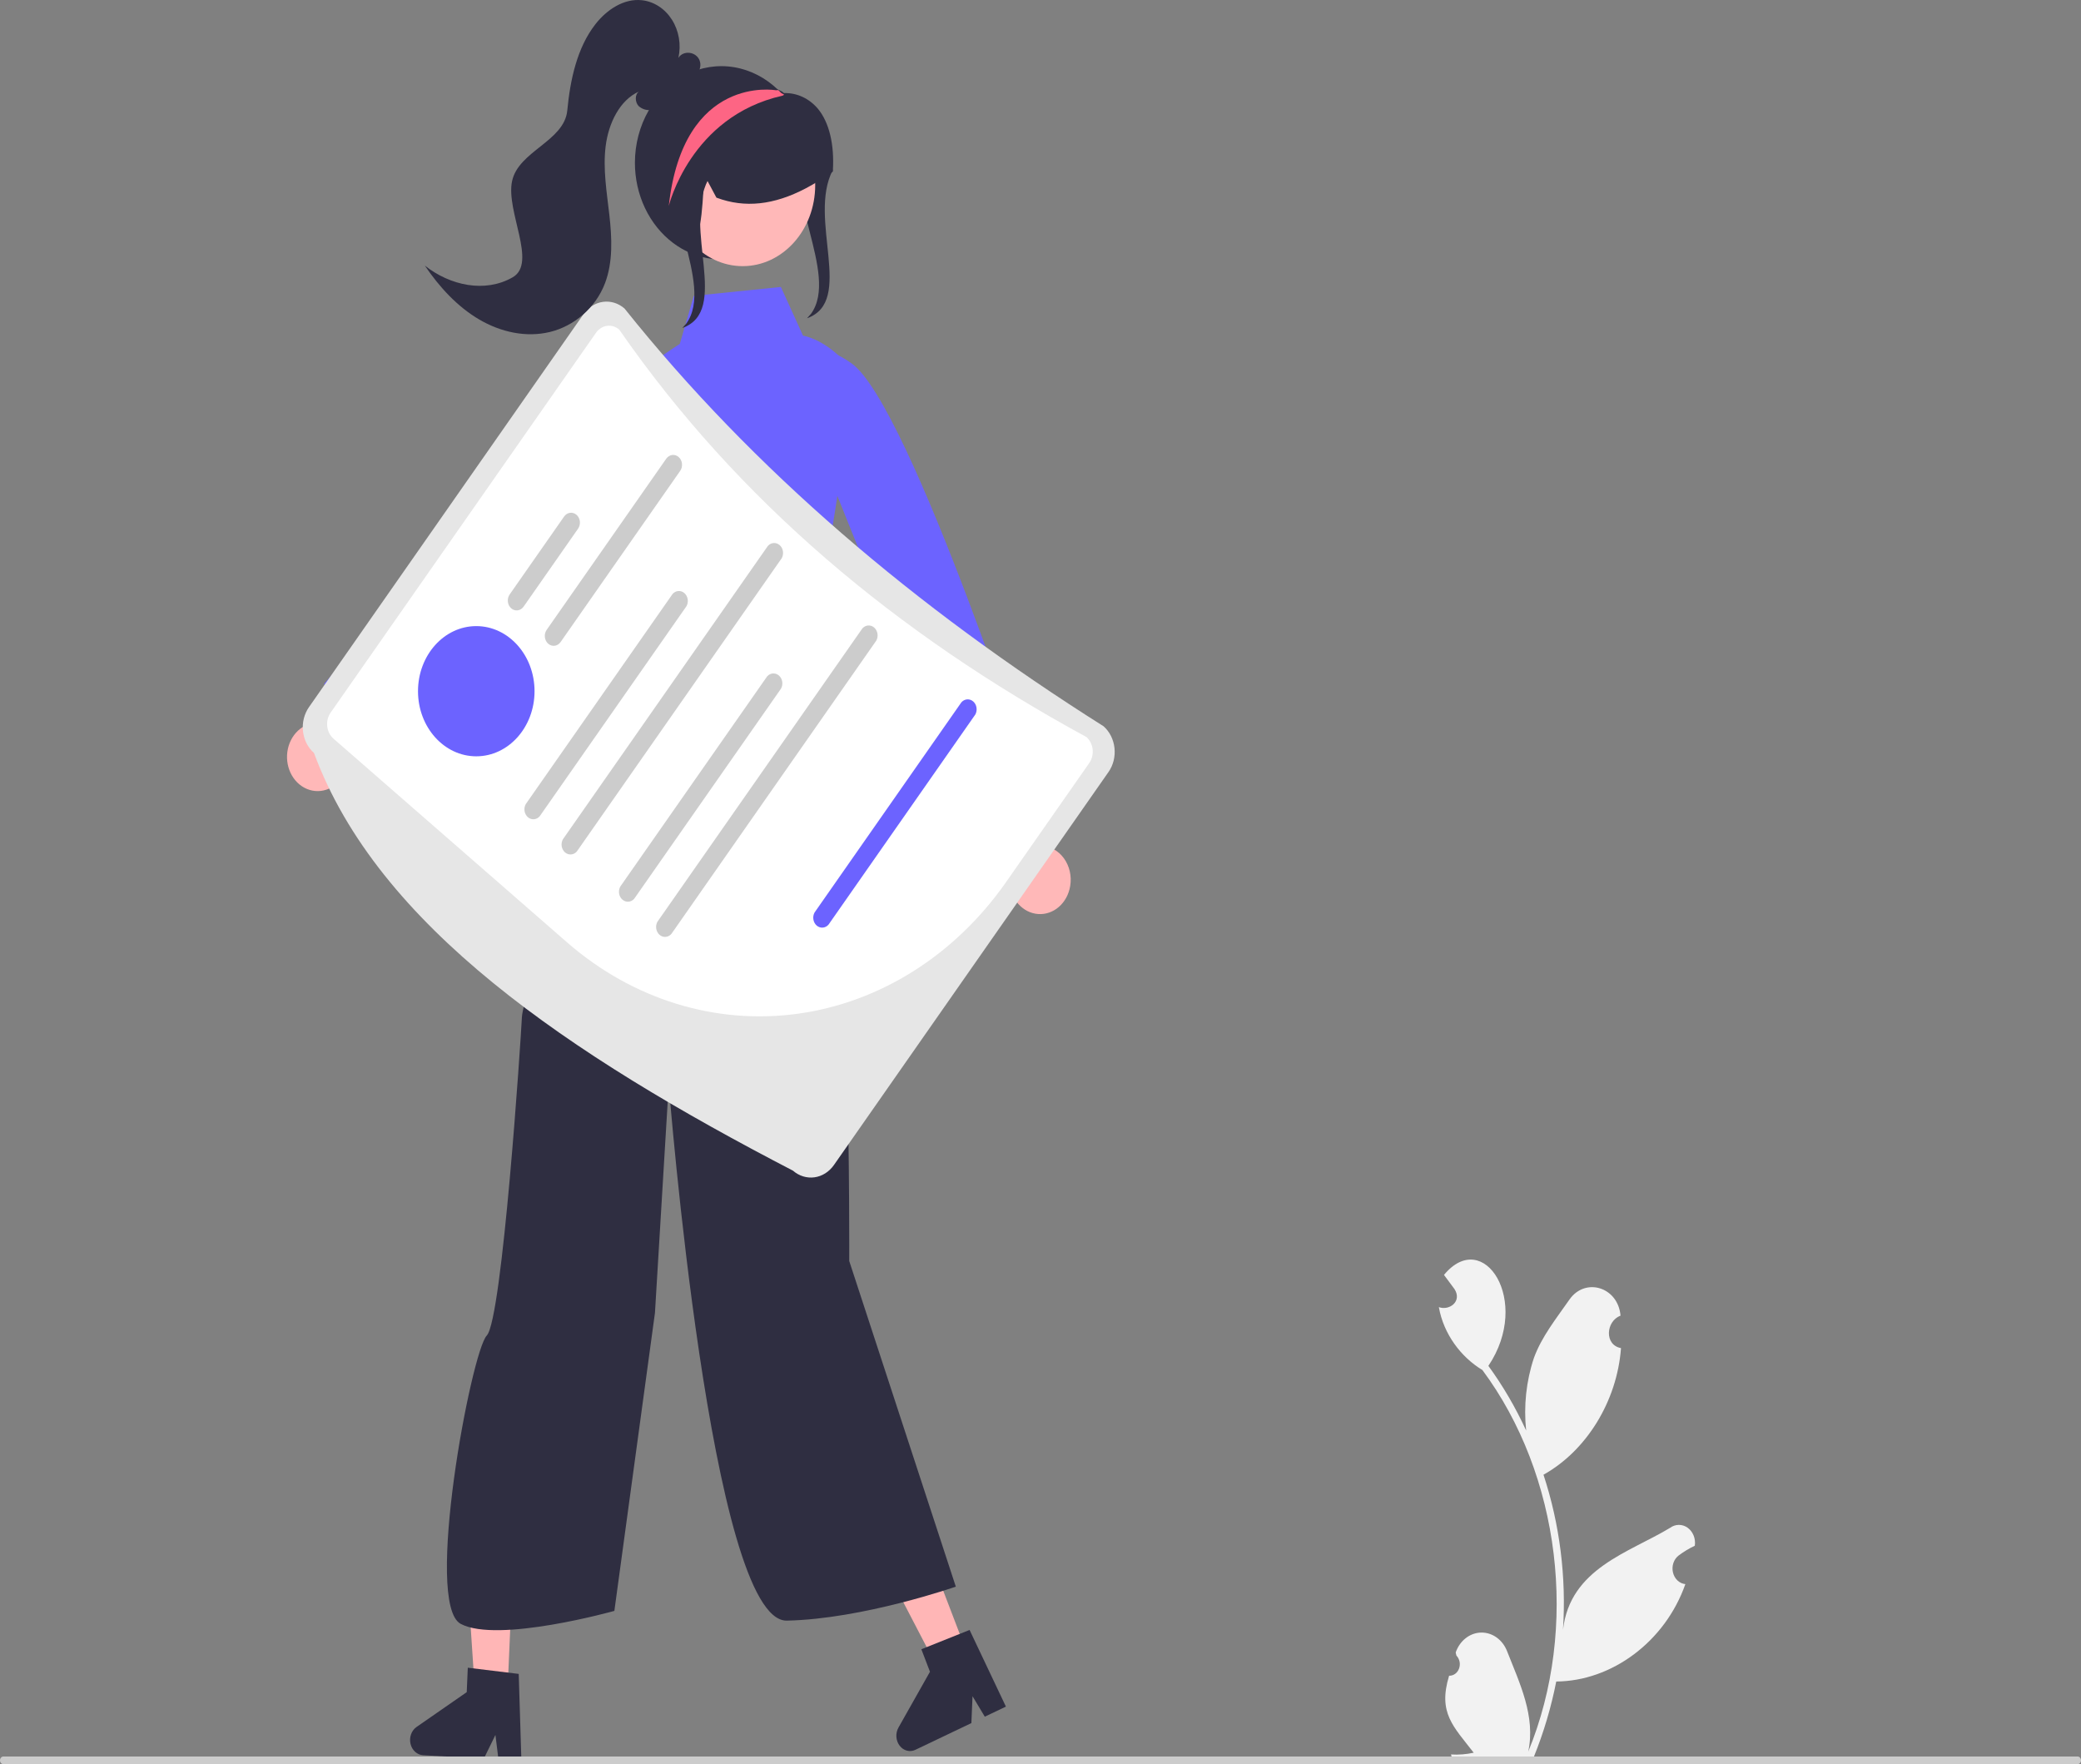 <svg width="499" height="423" viewBox="0 0 499 423" fill="none" xmlns="http://www.w3.org/2000/svg">
<rect x="0" y="0" width="499" height="423" fill="#808080" stroke="none"/>
<g clip-path="url(#clip0_11_569)">
<path d="M199.682 40.801C193.602 52.502 205.05 72.217 193.513 76.31L194.463 75.249C201.427 65.678 186.871 45.423 193.835 35.853C194.917 34.449 195.846 32.907 196.602 31.258" fill="#2F2E41"/>
<path d="M256.618 212.456C256.817 211.285 256.784 210.08 256.521 208.925C256.259 207.77 255.772 206.693 255.097 205.771C254.421 204.848 253.573 204.102 252.611 203.586C251.65 203.069 250.599 202.795 249.532 202.781L234.504 154.005L226.186 165.85L242.075 211.425C242.173 213.429 242.926 215.323 244.191 216.748C245.455 218.173 247.144 219.03 248.936 219.157C250.729 219.284 252.501 218.672 253.917 217.437C255.332 216.202 256.293 214.43 256.618 212.456Z" fill="#FFB8B8"/>
<path d="M190.56 94.692C190.56 94.692 190.092 77.036 204.225 87.151C218.358 97.265 249.129 192.014 249.129 192.014L233.816 201.269L199.053 114.564L190.56 94.692Z" fill="#6C63FF"/>
<path d="M232.256 397.308L225.198 400.677L210.208 371.871L220.624 366.898L232.256 397.308Z" fill="#FFB6B6"/>
<path d="M241.205 409.19L236.144 411.606L233.199 406.699L232.927 413.142L219.504 419.55C218.861 419.857 218.146 419.926 217.465 419.748C216.784 419.569 216.172 419.152 215.718 418.557C215.264 417.963 214.992 417.221 214.942 416.441C214.892 415.662 215.066 414.885 215.439 414.224L222.995 400.836L220.931 395.439L232.493 390.809L241.205 409.19Z" fill="#2F2E41"/>
<path d="M121.626 407.079L113.96 406.661L111.757 373.431L123.071 374.049L121.626 407.079Z" fill="#FFB6B6"/>
<path d="M125.023 422.138L119.525 421.838L118.798 415.986L116.031 421.647L101.451 420.851C100.753 420.813 100.083 420.526 99.54 420.033C98.998 419.539 98.61 418.865 98.435 418.108C98.259 417.351 98.305 416.552 98.565 415.826C98.826 415.101 99.287 414.487 99.881 414.075L111.917 405.727L112.173 399.866L124.384 401.351L125.023 422.138Z" fill="#2F2E41"/>
<path d="M347.48 401.785C347.988 401.806 348.489 401.651 348.916 401.343C349.343 401.035 349.674 400.588 349.866 400.062C350.057 399.536 350.099 398.957 349.987 398.404C349.874 397.851 349.612 397.349 349.235 396.968C349.17 396.691 349.124 396.492 349.059 396.216C349.533 394.832 350.366 393.638 351.451 392.787C352.536 391.936 353.825 391.466 355.15 391.438C356.476 391.41 357.779 391.825 358.893 392.629C360.006 393.434 360.879 394.592 361.4 395.954C364.402 403.602 368.27 411.511 366.452 419.99C378.685 390.296 374.126 353.57 355.459 328.486C350.332 325.401 346.151 319.869 345.02 313.406C347.552 314.334 350.679 312.007 348.756 309.057C347.924 307.93 347.084 306.813 346.251 305.686C355.742 294.177 367.32 311.984 356.897 327.493C360.391 332.292 363.426 337.486 365.953 342.99C365.33 337.124 365.963 331.176 367.799 325.636C369.664 320.472 373.205 316.101 376.318 311.62C380.102 306.161 388.008 308.577 388.582 315.448C385.058 316.784 384.647 322.493 388.698 323.231C387.747 336.035 380.367 347.871 370.111 353.591C374.018 365.478 375.612 378.158 374.787 390.787C376.48 376.02 390.62 372.29 400.474 366.323C401.101 365.865 401.833 365.62 402.582 365.619C403.331 365.617 404.064 365.86 404.692 366.316C405.32 366.772 405.815 367.423 406.118 368.188C406.42 368.953 406.517 369.801 406.396 370.626C405.034 371.262 403.732 372.047 402.509 372.97C401.936 373.409 401.499 374.036 401.257 374.763C401.015 375.491 400.981 376.285 401.159 377.035C401.337 377.785 401.718 378.456 402.25 378.955C402.783 379.454 403.44 379.757 404.132 379.822C399.258 393.679 386.429 403.086 373.171 403.174C371.95 409.373 370.156 415.412 367.817 421.196L348.141 421.406C348.068 421.162 348.002 420.911 347.937 420.667C349.759 420.776 351.586 420.635 353.378 420.247C348.505 413.925 344.752 410.712 347.48 401.785Z" fill="#F2F2F2"/>
<path d="M140.99 191.074C140.99 191.074 125.402 238.533 125.15 243.843C124.898 249.154 120.452 316.314 116.724 320.216C112.996 324.118 101.597 384.617 110.466 389.349C119.336 394.081 147.317 386.242 147.317 386.242L157.052 314.779L160.359 260.029C160.359 260.029 170.426 388.955 188.685 388.575C206.944 388.196 229.194 380.428 229.194 380.428L203.637 302.35C203.637 302.35 203.999 209.916 198.075 191.272C192.151 172.629 140.99 191.074 140.99 191.074Z" fill="#2F2E41"/>
<path d="M187.245 68.802L166.368 70.938L163.005 82.472C163.005 82.472 145.535 93.19 149.403 98.06C153.272 102.93 148.538 135.746 148.538 135.746L149.608 162.384C149.608 162.384 148.459 180.839 145.022 185.091C141.585 189.343 132.594 199.77 138.947 194.781C161.224 177.291 200.161 192.049 200.161 192.049L194.598 153.987C194.598 153.987 207.233 91.671 202.247 86.408C197.261 81.146 192.556 80.48 192.556 80.48L187.245 68.802Z" fill="#6C63FF"/>
<path d="M77.55 189.534C78.599 189.316 79.592 188.843 80.46 188.15C81.328 187.457 82.049 186.559 82.572 185.521C83.096 184.482 83.409 183.328 83.491 182.14C83.572 180.951 83.419 179.758 83.042 178.642L118.252 145.271L105.351 140.92L73.123 174.024C71.488 174.855 70.182 176.327 69.454 178.161C68.725 179.995 68.624 182.064 69.17 183.976C69.716 185.888 70.87 187.509 72.415 188.534C73.959 189.558 75.786 189.914 77.55 189.534Z" fill="#FFB8B8"/>
<path d="M166.97 102.242C166.97 102.242 173.908 86.37 157.3 89.081C140.692 91.792 77.712 163.963 77.712 163.963L88.252 179.445L151.903 116.44L166.97 102.242Z" fill="#6C63FF"/>
<path d="M139.925 75.318L74.078 169.561C72.939 171.196 72.426 173.27 72.653 175.327C72.88 177.384 73.828 179.256 75.288 180.534C90.58 222.012 136.327 252.771 190.143 280.689C191.607 281.963 193.463 282.536 195.305 282.282C197.146 282.029 198.822 280.969 199.965 279.337L265.812 185.094C266.953 183.459 267.466 181.385 267.239 179.328C267.012 177.271 266.063 175.398 264.602 174.121C219.44 145.632 180.624 112.626 149.747 73.966C148.283 72.694 146.427 72.121 144.586 72.375C142.745 72.628 141.069 73.687 139.925 75.318Z" fill="#E6E6E6"/>
<path d="M261.191 182.95L241.148 211.637C228.904 229.055 210.988 240.352 191.313 243.061C171.638 245.769 151.803 239.67 136.141 226.094L79.971 177.113C79.138 176.387 78.598 175.322 78.468 174.151C78.338 172.981 78.629 171.801 79.276 170.869L142.905 79.803C143.556 78.875 144.51 78.273 145.558 78.13C146.606 77.987 147.662 78.314 148.494 79.039C176.908 120.029 214.943 151.927 260.503 176.712C261.333 177.438 261.872 178.503 262.001 179.672C262.13 180.842 261.839 182.021 261.191 182.95Z" fill="white"/>
<path d="M138.611 126.766L125.558 145.448C125.212 145.943 124.703 146.264 124.145 146.34C123.587 146.417 123.025 146.243 122.581 145.856C122.138 145.47 121.85 144.902 121.781 144.279C121.712 143.655 121.868 143.027 122.213 142.531L135.267 123.849C135.438 123.604 135.651 123.398 135.893 123.244C136.136 123.091 136.403 122.992 136.68 122.954C136.956 122.916 137.237 122.939 137.506 123.022C137.774 123.105 138.026 123.246 138.245 123.438C138.465 123.629 138.649 123.867 138.786 124.138C138.924 124.409 139.012 124.708 139.046 125.017C139.08 125.326 139.059 125.64 138.984 125.94C138.91 126.24 138.783 126.52 138.611 126.766Z" fill="#CCCCCC"/>
<path d="M163.095 112.908L134.429 153.935C134.258 154.181 134.045 154.386 133.802 154.539C133.56 154.693 133.293 154.791 133.016 154.829C132.74 154.867 132.459 154.844 132.191 154.761C131.922 154.678 131.671 154.537 131.452 154.345C131.232 154.154 131.048 153.916 130.911 153.645C130.774 153.374 130.686 153.076 130.651 152.767C130.617 152.458 130.638 152.145 130.712 151.845C130.787 151.545 130.913 151.264 131.085 151.019L159.751 109.991C159.922 109.745 160.135 109.54 160.377 109.386C160.62 109.232 160.887 109.133 161.164 109.094C161.441 109.056 161.721 109.079 161.99 109.162C162.259 109.245 162.511 109.387 162.73 109.578C162.95 109.77 163.134 110.008 163.271 110.279C163.409 110.551 163.497 110.849 163.531 111.159C163.565 111.468 163.544 111.781 163.469 112.082C163.394 112.382 163.267 112.663 163.095 112.908Z" fill="#CCCCCC"/>
<path d="M114.204 181.341C121.921 181.341 128.177 174.353 128.177 165.731C128.177 157.11 121.921 150.121 114.204 150.121C106.488 150.121 100.232 157.11 100.232 165.731C100.232 174.353 106.488 181.341 114.204 181.341Z" fill="#6C63FF"/>
<path d="M164.617 145.333L129.41 195.723C129.042 196.141 128.55 196.394 128.027 196.432C127.503 196.471 126.986 196.293 126.572 195.932C126.159 195.572 125.879 195.054 125.785 194.478C125.692 193.901 125.791 193.307 126.065 192.807L161.273 142.417C161.64 141.999 162.132 141.747 162.655 141.708C163.179 141.669 163.696 141.847 164.11 142.208C164.523 142.568 164.803 143.086 164.897 143.662C164.99 144.239 164.891 144.834 164.617 145.333Z" fill="#CCCCCC"/>
<path d="M187.457 133.828L138.316 204.161C137.948 204.579 137.456 204.831 136.933 204.87C136.41 204.908 135.892 204.73 135.479 204.37C135.065 204.009 134.785 203.491 134.691 202.915C134.598 202.339 134.698 201.744 134.971 201.244L184.112 130.912C184.48 130.494 184.972 130.242 185.495 130.203C186.019 130.164 186.536 130.342 186.95 130.703C187.363 131.063 187.643 131.581 187.737 132.158C187.83 132.734 187.731 133.329 187.457 133.828Z" fill="#CCCCCC"/>
<path d="M187.287 165.101L152.079 215.491C151.712 215.909 151.219 216.162 150.696 216.2C150.173 216.239 149.655 216.061 149.242 215.7C148.828 215.34 148.548 214.822 148.455 214.246C148.361 213.669 148.461 213.075 148.734 212.575L183.942 162.185C184.309 161.767 184.802 161.514 185.325 161.476C185.848 161.437 186.366 161.615 186.779 161.976C187.193 162.336 187.473 162.854 187.566 163.43C187.66 164.007 187.56 164.602 187.287 165.101Z" fill="#CCCCCC"/>
<path d="M233.872 171.315L198.664 221.706C198.297 222.124 197.805 222.376 197.281 222.414C196.758 222.453 196.241 222.275 195.827 221.915C195.414 221.554 195.134 221.036 195.04 220.46C194.947 219.883 195.046 219.289 195.32 218.789L230.527 168.399C230.895 167.981 231.387 167.729 231.91 167.69C232.434 167.652 232.951 167.829 233.365 168.19C233.778 168.55 234.058 169.068 234.152 169.645C234.245 170.221 234.146 170.816 233.872 171.315Z" fill="#6C63FF"/>
<path d="M210.126 153.596L160.985 223.929C160.618 224.347 160.126 224.599 159.602 224.638C159.079 224.676 158.561 224.498 158.148 224.138C157.735 223.777 157.454 223.259 157.361 222.683C157.267 222.107 157.367 221.512 157.641 221.012L206.782 150.68C207.149 150.262 207.642 150.01 208.165 149.971C208.688 149.932 209.206 150.11 209.619 150.471C210.032 150.831 210.313 151.349 210.406 151.926C210.5 152.502 210.4 153.097 210.126 153.596Z" fill="#CCCCCC"/>
<path d="M152.245 39.028C152.244 42.82 153.076 46.554 154.668 49.903C156.26 53.252 158.564 56.113 161.377 58.235C164.19 60.357 167.426 61.675 170.801 62.074C174.177 62.472 177.588 61.939 180.736 60.521C183.884 59.103 186.672 56.843 188.856 53.94C191.04 51.037 192.552 47.579 193.261 43.871C193.969 40.163 193.852 36.317 192.919 32.671C191.986 29.025 190.267 25.69 187.911 22.96L187.812 22.849C187.646 22.654 187.48 22.46 187.306 22.274C187.304 22.274 187.303 22.274 187.302 22.274C187.301 22.273 187.3 22.273 187.3 22.272C187.299 22.271 187.298 22.27 187.298 22.269C187.297 22.267 187.297 22.266 187.297 22.265C187.082 22.043 186.866 21.82 186.642 21.607C183.646 18.672 179.956 16.765 176.014 16.112C172.072 15.46 168.045 16.09 164.416 17.928C160.787 19.767 157.709 22.734 155.55 26.476C153.392 30.218 152.244 34.576 152.245 39.028Z" fill="#2F2E41"/>
<path d="M178.09 63.813C187.693 63.813 195.478 55.116 195.478 44.388C195.478 33.659 187.693 24.962 178.09 24.962C168.487 24.962 160.702 33.659 160.702 44.388C160.702 55.116 168.487 63.813 178.09 63.813Z" fill="#FFB8B8"/>
<path d="M159.553 49.564C157.854 41.008 160.31 31.421 165.666 25.709C168.36 22.893 171.711 20.983 175.333 20.198C178.955 19.414 182.701 19.787 186.142 21.275C186.579 21.472 187.016 21.688 187.446 21.913L187.645 22.019V22.051C187.684 22.081 187.723 22.113 187.761 22.145C187.842 22.229 187.941 22.29 188.049 22.322C189.558 22.277 191.059 22.59 192.453 23.239C193.847 23.889 195.103 24.86 196.138 26.089C198.833 29.355 200.102 34.635 199.713 40.954L199.7 41.151L199.55 41.257C197.509 42.701 195.392 44.005 193.21 45.162C185.576 49.171 178.608 49.914 171.91 47.43L171.787 47.385L168.976 42.121C168.399 45.751 168.707 57.792 165.395 58.445L159.625 49.927L159.553 49.564Z" fill="#2F2E41"/>
<path d="M122.95 66.478C128.867 63.066 121.257 50.683 122.786 43.442C124.316 36.202 135.328 33.874 136.029 26.476C136.731 19.078 138.381 11.449 142.751 5.835C145.543 2.248 149.657 -0.4 153.893 0.05C155.326 0.202 156.713 0.697 157.959 1.502C159.206 2.307 160.282 3.402 161.116 4.714C161.949 6.025 162.519 7.522 162.788 9.102C163.057 10.682 163.018 12.309 162.673 13.87C163.879 11.961 167 12.375 167.773 14.546C168.46 16.477 166.943 18.815 165.157 18.986C162.82 22.21 160.145 25.631 156.484 26.281C155.901 26.431 155.295 26.43 154.712 26.28C154.129 26.13 153.584 25.833 153.118 25.413C152.257 24.489 152.19 22.642 153.212 21.951C148.612 23.993 145.914 29.55 145.232 35.027C144.549 40.504 145.494 46.045 146.116 51.531C146.738 57.017 147.006 62.788 145.081 67.883C142.806 73.902 137.568 78.216 131.853 79.599C126.137 80.983 120.049 79.63 114.876 76.584C109.702 73.537 105.387 68.887 101.863 63.673C107.934 68.489 116.334 70.293 122.95 66.478Z" fill="#2F2E41"/>
<path d="M169.784 43.132C163.704 54.832 175.152 74.547 163.614 78.641L164.565 77.579C171.529 68.009 156.973 47.753 163.937 38.183C165.019 36.779 165.948 35.237 166.704 33.588" fill="#2F2E41"/>
<path d="M160.365 49.387C160.365 49.387 165.516 27.908 187.596 22.951C187.621 22.942 187.704 22.904 187.811 22.849C187.878 22.803 187.961 22.756 188.044 22.71C187.795 22.552 187.554 22.413 187.305 22.274L187.302 22.274L187.3 22.272L187.298 22.269L187.297 22.265C187.082 22.043 186.866 21.82 186.642 21.607L186.012 21.635C186.012 21.635 163.857 17.715 160.365 49.387Z" fill="#FD6584"/>
<path d="M3.6827e-06 422.076C-0 422.197 0.021 422.317 0.062 422.43C0.104 422.542 0.165 422.644 0.242 422.73C0.319 422.816 0.41 422.884 0.51 422.93C0.611 422.977 0.719 423 0.827 423H498.173C498.392 423 498.603 422.903 498.758 422.729C498.913 422.556 499 422.321 499 422.076C499 421.83 498.913 421.595 498.758 421.422C498.603 421.249 498.392 421.151 498.173 421.151H0.827C0.719 421.151 0.611 421.175 0.51 421.221C0.41 421.267 0.319 421.335 0.242 421.421C0.165 421.507 0.104 421.609 0.062 421.721C0.021 421.834 -0 421.954 3.6827e-06 422.076Z" fill="#CCCCCC"/>
</g>
<defs>
<clipPath id="clip0_11_569">
<rect width="499" height="423" fill="white"/>
</clipPath>
</defs>
</svg>
